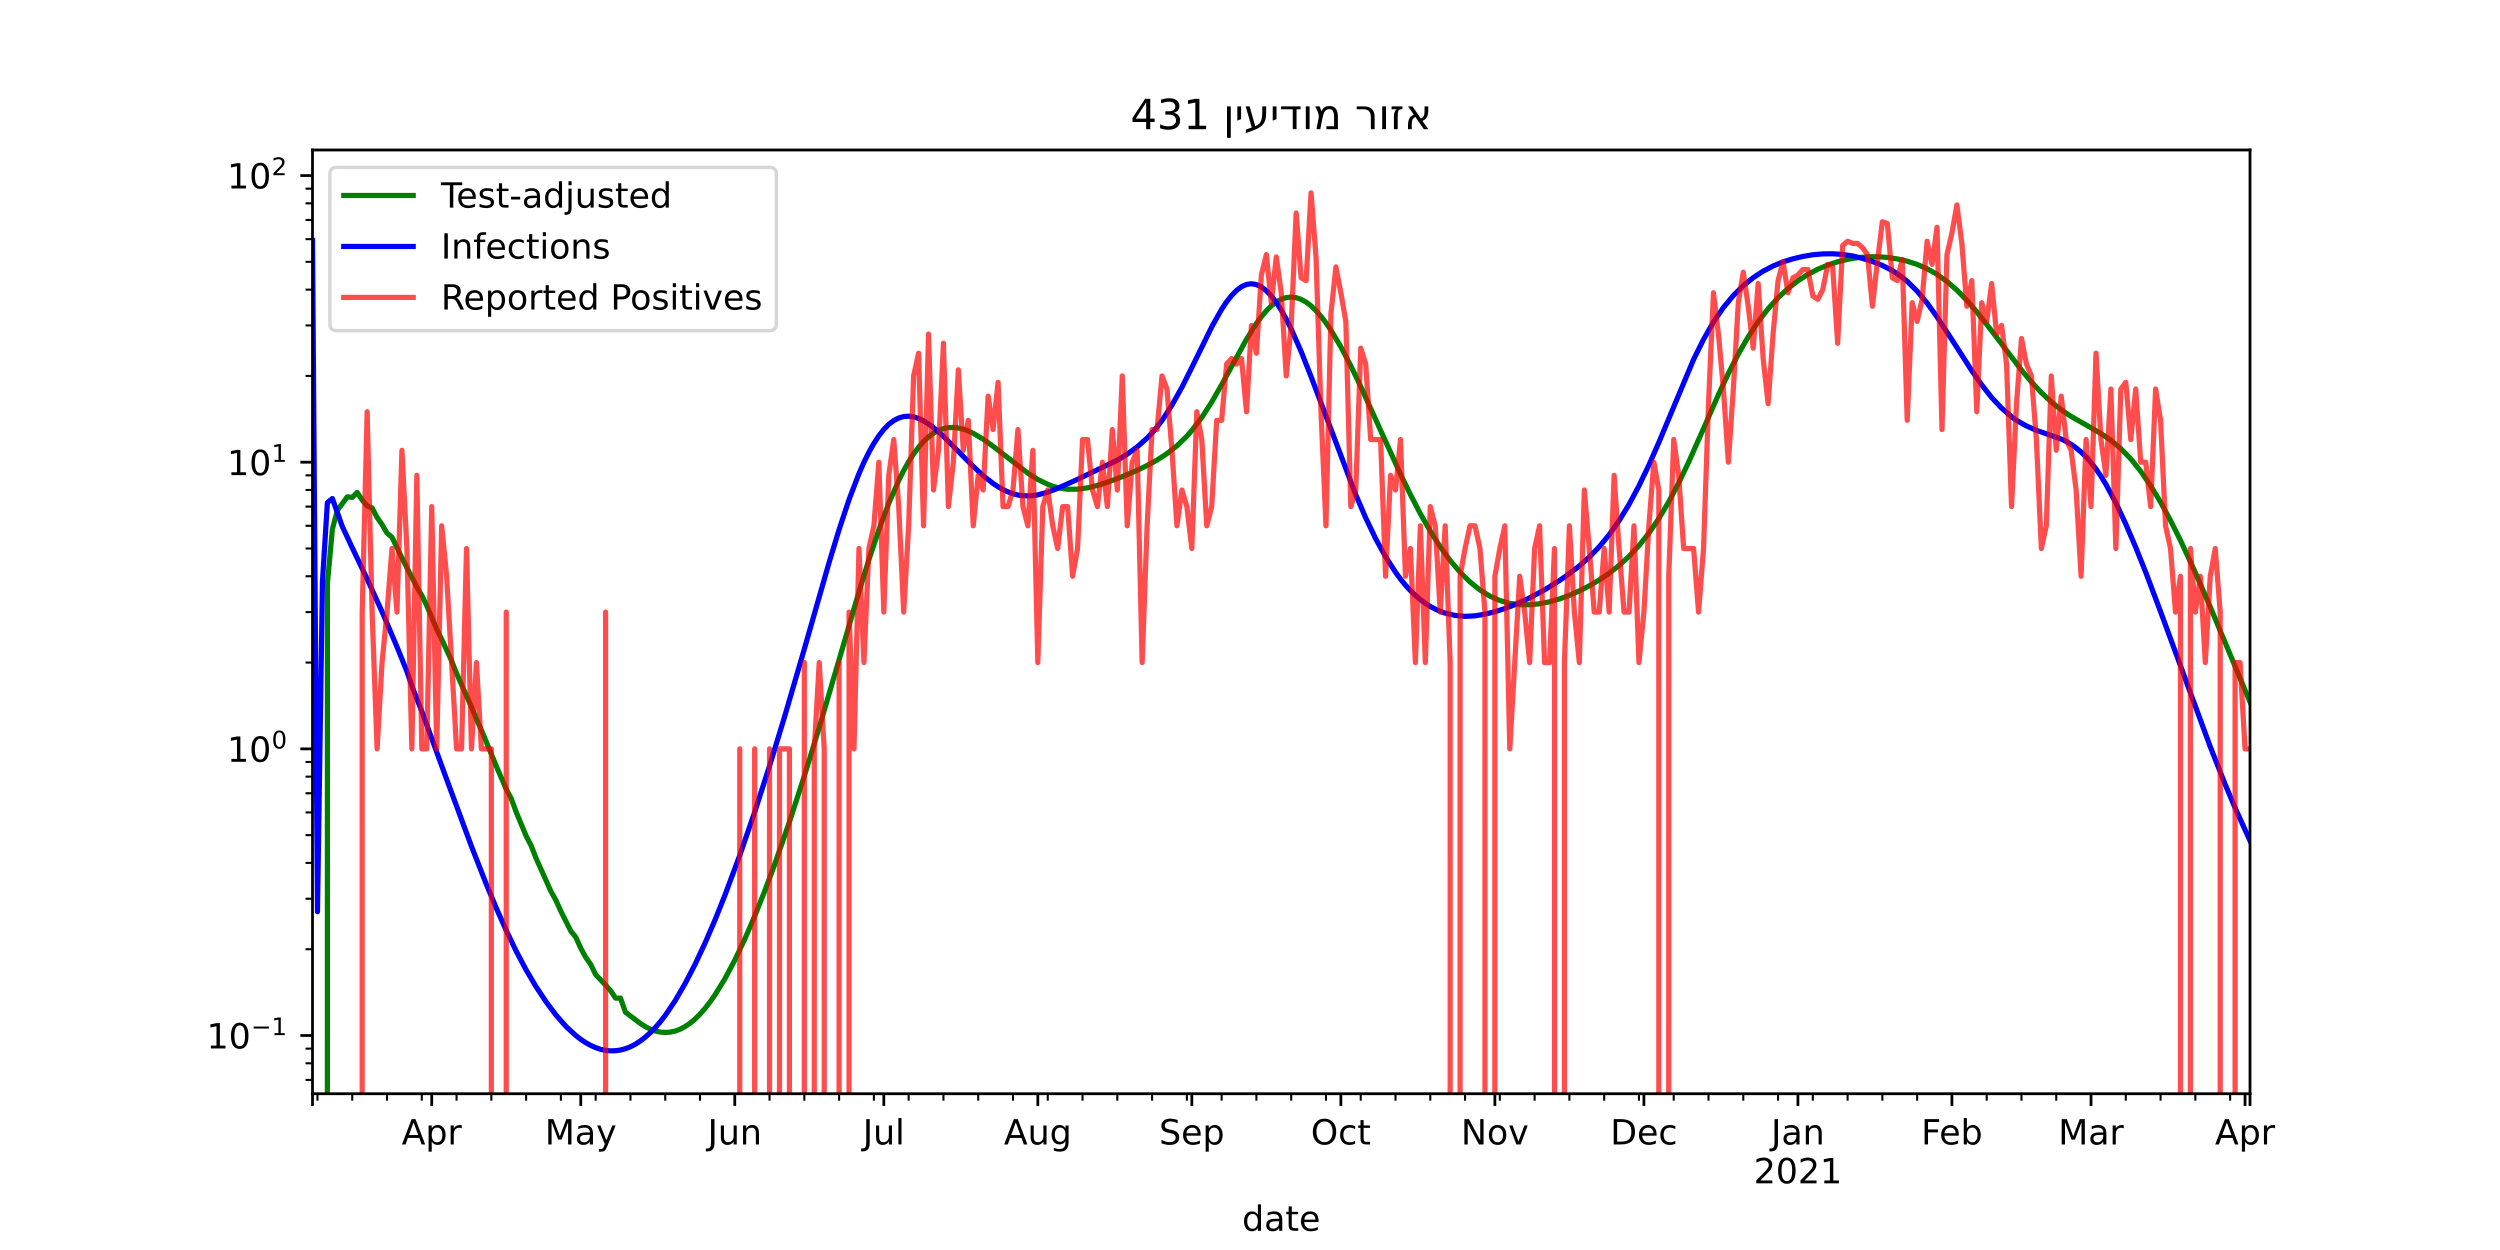 <?xml version="1.0" encoding="utf-8" standalone="no"?>
<!DOCTYPE svg PUBLIC "-//W3C//DTD SVG 1.1//EN"
  "http://www.w3.org/Graphics/SVG/1.1/DTD/svg11.dtd">
<!-- Created with matplotlib (https://matplotlib.org/) -->
<svg height="360pt" version="1.1" viewBox="0 0 720 360" width="720pt" xmlns="http://www.w3.org/2000/svg" xmlns:xlink="http://www.w3.org/1999/xlink">
 <defs>
  <style type="text/css">*{stroke-linecap:butt;stroke-linejoin:round;}</style>
 </defs>
 <g id="figure_1">
  <g id="patch_1">
   <path d="M 0 360 
L 720 360 
L 720 0 
L 0 0 
z
" style="fill:#ffffff;"/>
  </g>
  <g id="axes_1">
   <g id="patch_2">
    <path d="M 90 315 
L 648 315 
L 648 43.2 
L 90 43.2 
z
" style="fill:#ffffff;"/>
   </g>
   <g id="matplotlib.axis_1">
    <g id="xtick_1">
     <g id="line2d_1">
      <defs>
       <path d="M 0 0 
L 0 3.5 
" id="m2c9e9935c3" style="stroke:#000000;stroke-width:0.8;"/>
      </defs>
      <g>
       <use style="stroke:#000000;stroke-width:0.8;" x="90" xlink:href="#m2c9e9935c3" y="315"/>
      </g>
     </g>
    </g>
    <g id="xtick_2">
     <g id="line2d_2">
      <g>
       <use style="stroke:#000000;stroke-width:0.8;" x="124.338" xlink:href="#m2c9e9935c3" y="315"/>
      </g>
     </g>
     <g id="text_1">
      <!-- Apr -->
      <g transform="translate(115.688 329.598)scale(0.1 -0.1)">
       <defs>
        <path d="M 34.188 63.188 
L 20.797 26.906 
L 47.609 26.906 
z
M 28.609 72.906 
L 39.797 72.906 
L 67.578 0 
L 57.328 0 
L 50.688 18.703 
L 17.828 18.703 
L 11.188 0 
L 0.781 0 
z
" id="DejaVuSans-65"/>
        <path d="M 18.109 8.203 
L 18.109 -20.797 
L 9.078 -20.797 
L 9.078 54.688 
L 18.109 54.688 
L 18.109 46.391 
Q 20.953 51.266 25.266 53.625 
Q 29.594 56 35.594 56 
Q 45.562 56 51.781 48.094 
Q 58.016 40.188 58.016 27.297 
Q 58.016 14.406 51.781 6.484 
Q 45.562 -1.422 35.594 -1.422 
Q 29.594 -1.422 25.266 0.953 
Q 20.953 3.328 18.109 8.203 
z
M 48.688 27.297 
Q 48.688 37.203 44.609 42.844 
Q 40.531 48.484 33.406 48.484 
Q 26.266 48.484 22.188 42.844 
Q 18.109 37.203 18.109 27.297 
Q 18.109 17.391 22.188 11.75 
Q 26.266 6.109 33.406 6.109 
Q 40.531 6.109 44.609 11.75 
Q 48.688 17.391 48.688 27.297 
z
" id="DejaVuSans-112"/>
        <path d="M 41.109 46.297 
Q 39.594 47.172 37.812 47.578 
Q 36.031 48 33.891 48 
Q 26.266 48 22.188 43.047 
Q 18.109 38.094 18.109 28.812 
L 18.109 0 
L 9.078 0 
L 9.078 54.688 
L 18.109 54.688 
L 18.109 46.188 
Q 20.953 51.172 25.484 53.578 
Q 30.031 56 36.531 56 
Q 37.453 56 38.578 55.875 
Q 39.703 55.766 41.062 55.516 
z
" id="DejaVuSans-114"/>
       </defs>
       <use xlink:href="#DejaVuSans-65"/>
       <use x="68.408" xlink:href="#DejaVuSans-112"/>
       <use x="131.885" xlink:href="#DejaVuSans-114"/>
      </g>
     </g>
    </g>
    <g id="xtick_3">
     <g id="line2d_3">
      <g>
       <use style="stroke:#000000;stroke-width:0.8;" x="167.262" xlink:href="#m2c9e9935c3" y="315"/>
      </g>
     </g>
     <g id="text_2">
      <!-- May -->
      <g transform="translate(156.924 329.598)scale(0.1 -0.1)">
       <defs>
        <path d="M 9.812 72.906 
L 24.516 72.906 
L 43.109 23.297 
L 61.812 72.906 
L 76.516 72.906 
L 76.516 0 
L 66.891 0 
L 66.891 64.016 
L 48.094 14.016 
L 38.188 14.016 
L 19.391 64.016 
L 19.391 0 
L 9.812 0 
z
" id="DejaVuSans-77"/>
        <path d="M 34.281 27.484 
Q 23.391 27.484 19.188 25 
Q 14.984 22.516 14.984 16.5 
Q 14.984 11.719 18.141 8.906 
Q 21.297 6.109 26.703 6.109 
Q 34.188 6.109 38.703 11.406 
Q 43.219 16.703 43.219 25.484 
L 43.219 27.484 
z
M 52.203 31.203 
L 52.203 0 
L 43.219 0 
L 43.219 8.297 
Q 40.141 3.328 35.547 0.953 
Q 30.953 -1.422 24.312 -1.422 
Q 15.922 -1.422 10.953 3.297 
Q 6 8.016 6 15.922 
Q 6 25.141 12.172 29.828 
Q 18.359 34.516 30.609 34.516 
L 43.219 34.516 
L 43.219 35.406 
Q 43.219 41.609 39.141 45 
Q 35.062 48.391 27.688 48.391 
Q 23 48.391 18.547 47.266 
Q 14.109 46.141 10.016 43.891 
L 10.016 52.203 
Q 14.938 54.109 19.578 55.047 
Q 24.219 56 28.609 56 
Q 40.484 56 46.344 49.844 
Q 52.203 43.703 52.203 31.203 
z
" id="DejaVuSans-97"/>
        <path d="M 32.172 -5.078 
Q 28.375 -14.844 24.75 -17.812 
Q 21.141 -20.797 15.094 -20.797 
L 7.906 -20.797 
L 7.906 -13.281 
L 13.188 -13.281 
Q 16.891 -13.281 18.938 -11.516 
Q 21 -9.766 23.484 -3.219 
L 25.094 0.875 
L 2.984 54.688 
L 12.5 54.688 
L 29.594 11.922 
L 46.688 54.688 
L 56.203 54.688 
z
" id="DejaVuSans-121"/>
       </defs>
       <use xlink:href="#DejaVuSans-77"/>
       <use x="86.279" xlink:href="#DejaVuSans-97"/>
       <use x="147.559" xlink:href="#DejaVuSans-121"/>
      </g>
     </g>
    </g>
    <g id="xtick_4">
     <g id="line2d_4">
      <g>
       <use style="stroke:#000000;stroke-width:0.8;" x="211.615" xlink:href="#m2c9e9935c3" y="315"/>
      </g>
     </g>
     <g id="text_3">
      <!-- Jun -->
      <g transform="translate(203.803 329.598)scale(0.1 -0.1)">
       <defs>
        <path d="M 9.812 72.906 
L 19.672 72.906 
L 19.672 5.078 
Q 19.672 -8.109 14.672 -14.062 
Q 9.672 -20.016 -1.422 -20.016 
L -5.172 -20.016 
L -5.172 -11.719 
L -2.094 -11.719 
Q 4.438 -11.719 7.125 -8.047 
Q 9.812 -4.391 9.812 5.078 
z
" id="DejaVuSans-74"/>
        <path d="M 8.5 21.578 
L 8.5 54.688 
L 17.484 54.688 
L 17.484 21.922 
Q 17.484 14.156 20.5 10.266 
Q 23.531 6.391 29.594 6.391 
Q 36.859 6.391 41.078 11.031 
Q 45.312 15.672 45.312 23.688 
L 45.312 54.688 
L 54.297 54.688 
L 54.297 0 
L 45.312 0 
L 45.312 8.406 
Q 42.047 3.422 37.719 1 
Q 33.406 -1.422 27.688 -1.422 
Q 18.266 -1.422 13.375 4.438 
Q 8.5 10.297 8.5 21.578 
z
M 31.109 56 
z
" id="DejaVuSans-117"/>
        <path d="M 54.891 33.016 
L 54.891 0 
L 45.906 0 
L 45.906 32.719 
Q 45.906 40.484 42.875 44.328 
Q 39.844 48.188 33.797 48.188 
Q 26.516 48.188 22.312 43.547 
Q 18.109 38.922 18.109 30.906 
L 18.109 0 
L 9.078 0 
L 9.078 54.688 
L 18.109 54.688 
L 18.109 46.188 
Q 21.344 51.125 25.703 53.562 
Q 30.078 56 35.797 56 
Q 45.219 56 50.047 50.172 
Q 54.891 44.344 54.891 33.016 
z
" id="DejaVuSans-110"/>
       </defs>
       <use xlink:href="#DejaVuSans-74"/>
       <use x="29.492" xlink:href="#DejaVuSans-117"/>
       <use x="92.871" xlink:href="#DejaVuSans-110"/>
      </g>
     </g>
    </g>
    <g id="xtick_5">
     <g id="line2d_5">
      <g>
       <use style="stroke:#000000;stroke-width:0.8;" x="254.538" xlink:href="#m2c9e9935c3" y="315"/>
      </g>
     </g>
     <g id="text_4">
      <!-- Jul -->
      <g transform="translate(248.506 329.598)scale(0.1 -0.1)">
       <defs>
        <path d="M 9.422 75.984 
L 18.406 75.984 
L 18.406 0 
L 9.422 0 
z
" id="DejaVuSans-108"/>
       </defs>
       <use xlink:href="#DejaVuSans-74"/>
       <use x="29.492" xlink:href="#DejaVuSans-117"/>
       <use x="92.871" xlink:href="#DejaVuSans-108"/>
      </g>
     </g>
    </g>
    <g id="xtick_6">
     <g id="line2d_6">
      <g>
       <use style="stroke:#000000;stroke-width:0.8;" x="298.892" xlink:href="#m2c9e9935c3" y="315"/>
      </g>
     </g>
     <g id="text_5">
      <!-- Aug -->
      <g transform="translate(289.129 329.598)scale(0.1 -0.1)">
       <defs>
        <path d="M 45.406 27.984 
Q 45.406 37.75 41.375 43.109 
Q 37.359 48.484 30.078 48.484 
Q 22.859 48.484 18.828 43.109 
Q 14.797 37.75 14.797 27.984 
Q 14.797 18.266 18.828 12.891 
Q 22.859 7.516 30.078 7.516 
Q 37.359 7.516 41.375 12.891 
Q 45.406 18.266 45.406 27.984 
z
M 54.391 6.781 
Q 54.391 -7.172 48.188 -13.984 
Q 42 -20.797 29.203 -20.797 
Q 24.469 -20.797 20.266 -20.094 
Q 16.062 -19.391 12.109 -17.922 
L 12.109 -9.188 
Q 16.062 -11.328 19.922 -12.344 
Q 23.781 -13.375 27.781 -13.375 
Q 36.625 -13.375 41.016 -8.766 
Q 45.406 -4.156 45.406 5.172 
L 45.406 9.625 
Q 42.625 4.781 38.281 2.391 
Q 33.938 0 27.875 0 
Q 17.828 0 11.672 7.656 
Q 5.516 15.328 5.516 27.984 
Q 5.516 40.672 11.672 48.328 
Q 17.828 56 27.875 56 
Q 33.938 56 38.281 53.609 
Q 42.625 51.219 45.406 46.391 
L 45.406 54.688 
L 54.391 54.688 
z
" id="DejaVuSans-103"/>
       </defs>
       <use xlink:href="#DejaVuSans-65"/>
       <use x="68.408" xlink:href="#DejaVuSans-117"/>
       <use x="131.787" xlink:href="#DejaVuSans-103"/>
      </g>
     </g>
    </g>
    <g id="xtick_7">
     <g id="line2d_7">
      <g>
       <use style="stroke:#000000;stroke-width:0.8;" x="343.246" xlink:href="#m2c9e9935c3" y="315"/>
      </g>
     </g>
     <g id="text_6">
      <!-- Sep -->
      <g transform="translate(333.821 329.598)scale(0.1 -0.1)">
       <defs>
        <path d="M 53.516 70.516 
L 53.516 60.891 
Q 47.906 63.578 42.922 64.891 
Q 37.938 66.219 33.297 66.219 
Q 25.25 66.219 20.875 63.094 
Q 16.5 59.969 16.5 54.203 
Q 16.5 49.359 19.406 46.891 
Q 22.312 44.438 30.422 42.922 
L 36.375 41.703 
Q 47.406 39.594 52.656 34.297 
Q 57.906 29 57.906 20.125 
Q 57.906 9.516 50.797 4.047 
Q 43.703 -1.422 29.984 -1.422 
Q 24.812 -1.422 18.969 -0.25 
Q 13.141 0.922 6.891 3.219 
L 6.891 13.375 
Q 12.891 10.016 18.656 8.297 
Q 24.422 6.594 29.984 6.594 
Q 38.422 6.594 43.016 9.906 
Q 47.609 13.234 47.609 19.391 
Q 47.609 24.75 44.312 27.781 
Q 41.016 30.812 33.5 32.328 
L 27.484 33.5 
Q 16.453 35.688 11.516 40.375 
Q 6.594 45.062 6.594 53.422 
Q 6.594 63.094 13.406 68.656 
Q 20.219 74.219 32.172 74.219 
Q 37.312 74.219 42.625 73.281 
Q 47.953 72.359 53.516 70.516 
z
" id="DejaVuSans-83"/>
        <path d="M 56.203 29.594 
L 56.203 25.203 
L 14.891 25.203 
Q 15.484 15.922 20.484 11.062 
Q 25.484 6.203 34.422 6.203 
Q 39.594 6.203 44.453 7.469 
Q 49.312 8.734 54.109 11.281 
L 54.109 2.781 
Q 49.266 0.734 44.188 -0.344 
Q 39.109 -1.422 33.891 -1.422 
Q 20.797 -1.422 13.156 6.188 
Q 5.516 13.812 5.516 26.812 
Q 5.516 40.234 12.766 48.109 
Q 20.016 56 32.328 56 
Q 43.359 56 49.781 48.891 
Q 56.203 41.797 56.203 29.594 
z
M 47.219 32.234 
Q 47.125 39.594 43.094 43.984 
Q 39.062 48.391 32.422 48.391 
Q 24.906 48.391 20.391 44.141 
Q 15.875 39.891 15.188 32.172 
z
" id="DejaVuSans-101"/>
       </defs>
       <use xlink:href="#DejaVuSans-83"/>
       <use x="63.477" xlink:href="#DejaVuSans-101"/>
       <use x="125" xlink:href="#DejaVuSans-112"/>
      </g>
     </g>
    </g>
    <g id="xtick_8">
     <g id="line2d_8">
      <g>
       <use style="stroke:#000000;stroke-width:0.8;" x="386.169" xlink:href="#m2c9e9935c3" y="315"/>
      </g>
     </g>
     <g id="text_7">
      <!-- Oct -->
      <g transform="translate(377.524 329.598)scale(0.1 -0.1)">
       <defs>
        <path d="M 39.406 66.219 
Q 28.656 66.219 22.328 58.203 
Q 16.016 50.203 16.016 36.375 
Q 16.016 22.609 22.328 14.594 
Q 28.656 6.594 39.406 6.594 
Q 50.141 6.594 56.422 14.594 
Q 62.703 22.609 62.703 36.375 
Q 62.703 50.203 56.422 58.203 
Q 50.141 66.219 39.406 66.219 
z
M 39.406 74.219 
Q 54.734 74.219 63.906 63.938 
Q 73.094 53.656 73.094 36.375 
Q 73.094 19.141 63.906 8.859 
Q 54.734 -1.422 39.406 -1.422 
Q 24.031 -1.422 14.812 8.828 
Q 5.609 19.094 5.609 36.375 
Q 5.609 53.656 14.812 63.938 
Q 24.031 74.219 39.406 74.219 
z
" id="DejaVuSans-79"/>
        <path d="M 48.781 52.594 
L 48.781 44.188 
Q 44.969 46.297 41.141 47.344 
Q 37.312 48.391 33.406 48.391 
Q 24.656 48.391 19.812 42.844 
Q 14.984 37.312 14.984 27.297 
Q 14.984 17.281 19.812 11.734 
Q 24.656 6.203 33.406 6.203 
Q 37.312 6.203 41.141 7.25 
Q 44.969 8.297 48.781 10.406 
L 48.781 2.094 
Q 45.016 0.344 40.984 -0.531 
Q 36.969 -1.422 32.422 -1.422 
Q 20.062 -1.422 12.781 6.344 
Q 5.516 14.109 5.516 27.297 
Q 5.516 40.672 12.859 48.328 
Q 20.219 56 33.016 56 
Q 37.156 56 41.109 55.141 
Q 45.062 54.297 48.781 52.594 
z
" id="DejaVuSans-99"/>
        <path d="M 18.312 70.219 
L 18.312 54.688 
L 36.812 54.688 
L 36.812 47.703 
L 18.312 47.703 
L 18.312 18.016 
Q 18.312 11.328 20.141 9.422 
Q 21.969 7.516 27.594 7.516 
L 36.812 7.516 
L 36.812 0 
L 27.594 0 
Q 17.188 0 13.234 3.875 
Q 9.281 7.766 9.281 18.016 
L 9.281 47.703 
L 2.688 47.703 
L 2.688 54.688 
L 9.281 54.688 
L 9.281 70.219 
z
" id="DejaVuSans-116"/>
       </defs>
       <use xlink:href="#DejaVuSans-79"/>
       <use x="78.711" xlink:href="#DejaVuSans-99"/>
       <use x="133.691" xlink:href="#DejaVuSans-116"/>
      </g>
     </g>
    </g>
    <g id="xtick_9">
     <g id="line2d_9">
      <g>
       <use style="stroke:#000000;stroke-width:0.8;" x="430.523" xlink:href="#m2c9e9935c3" y="315"/>
      </g>
     </g>
     <g id="text_8">
      <!-- Nov -->
      <g transform="translate(420.764 329.598)scale(0.1 -0.1)">
       <defs>
        <path d="M 9.812 72.906 
L 23.094 72.906 
L 55.422 11.922 
L 55.422 72.906 
L 64.984 72.906 
L 64.984 0 
L 51.703 0 
L 19.391 60.984 
L 19.391 0 
L 9.812 0 
z
" id="DejaVuSans-78"/>
        <path d="M 30.609 48.391 
Q 23.391 48.391 19.188 42.75 
Q 14.984 37.109 14.984 27.297 
Q 14.984 17.484 19.156 11.844 
Q 23.344 6.203 30.609 6.203 
Q 37.797 6.203 41.984 11.859 
Q 46.188 17.531 46.188 27.297 
Q 46.188 37.016 41.984 42.703 
Q 37.797 48.391 30.609 48.391 
z
M 30.609 56 
Q 42.328 56 49.016 48.375 
Q 55.719 40.766 55.719 27.297 
Q 55.719 13.875 49.016 6.219 
Q 42.328 -1.422 30.609 -1.422 
Q 18.844 -1.422 12.172 6.219 
Q 5.516 13.875 5.516 27.297 
Q 5.516 40.766 12.172 48.375 
Q 18.844 56 30.609 56 
z
" id="DejaVuSans-111"/>
        <path d="M 2.984 54.688 
L 12.5 54.688 
L 29.594 8.797 
L 46.688 54.688 
L 56.203 54.688 
L 35.688 0 
L 23.484 0 
z
" id="DejaVuSans-118"/>
       </defs>
       <use xlink:href="#DejaVuSans-78"/>
       <use x="74.805" xlink:href="#DejaVuSans-111"/>
       <use x="135.986" xlink:href="#DejaVuSans-118"/>
      </g>
     </g>
    </g>
    <g id="xtick_10">
     <g id="line2d_10">
      <g>
       <use style="stroke:#000000;stroke-width:0.8;" x="473.446" xlink:href="#m2c9e9935c3" y="315"/>
      </g>
     </g>
     <g id="text_9">
      <!-- Dec -->
      <g transform="translate(463.77 329.598)scale(0.1 -0.1)">
       <defs>
        <path d="M 19.672 64.797 
L 19.672 8.109 
L 31.594 8.109 
Q 46.688 8.109 53.688 14.938 
Q 60.688 21.781 60.688 36.531 
Q 60.688 51.172 53.688 57.984 
Q 46.688 64.797 31.594 64.797 
z
M 9.812 72.906 
L 30.078 72.906 
Q 51.266 72.906 61.172 64.094 
Q 71.094 55.281 71.094 36.531 
Q 71.094 17.672 61.125 8.828 
Q 51.172 0 30.078 0 
L 9.812 0 
z
" id="DejaVuSans-68"/>
       </defs>
       <use xlink:href="#DejaVuSans-68"/>
       <use x="77.002" xlink:href="#DejaVuSans-101"/>
       <use x="138.525" xlink:href="#DejaVuSans-99"/>
      </g>
     </g>
    </g>
    <g id="xtick_11">
     <g id="line2d_11">
      <g>
       <use style="stroke:#000000;stroke-width:0.8;" x="517.8" xlink:href="#m2c9e9935c3" y="315"/>
      </g>
     </g>
     <g id="text_10">
      <!-- Jan -->
      <g transform="translate(510.092 329.598)scale(0.1 -0.1)">
       <use xlink:href="#DejaVuSans-74"/>
       <use x="29.492" xlink:href="#DejaVuSans-97"/>
       <use x="90.771" xlink:href="#DejaVuSans-110"/>
      </g>
      <!-- 2021 -->
      <g transform="translate(505.075 340.796)scale(0.1 -0.1)">
       <defs>
        <path d="M 19.188 8.297 
L 53.609 8.297 
L 53.609 0 
L 7.328 0 
L 7.328 8.297 
Q 12.938 14.109 22.625 23.891 
Q 32.328 33.688 34.812 36.531 
Q 39.547 41.844 41.422 45.531 
Q 43.312 49.219 43.312 52.781 
Q 43.312 58.594 39.234 62.25 
Q 35.156 65.922 28.609 65.922 
Q 23.969 65.922 18.812 64.312 
Q 13.672 62.703 7.812 59.422 
L 7.812 69.391 
Q 13.766 71.781 18.938 73 
Q 24.125 74.219 28.422 74.219 
Q 39.75 74.219 46.484 68.547 
Q 53.219 62.891 53.219 53.422 
Q 53.219 48.922 51.531 44.891 
Q 49.859 40.875 45.406 35.406 
Q 44.188 33.984 37.641 27.219 
Q 31.109 20.453 19.188 8.297 
z
" id="DejaVuSans-50"/>
        <path d="M 31.781 66.406 
Q 24.172 66.406 20.328 58.906 
Q 16.5 51.422 16.5 36.375 
Q 16.5 21.391 20.328 13.891 
Q 24.172 6.391 31.781 6.391 
Q 39.453 6.391 43.281 13.891 
Q 47.125 21.391 47.125 36.375 
Q 47.125 51.422 43.281 58.906 
Q 39.453 66.406 31.781 66.406 
z
M 31.781 74.219 
Q 44.047 74.219 50.516 64.516 
Q 56.984 54.828 56.984 36.375 
Q 56.984 17.969 50.516 8.266 
Q 44.047 -1.422 31.781 -1.422 
Q 19.531 -1.422 13.062 8.266 
Q 6.594 17.969 6.594 36.375 
Q 6.594 54.828 13.062 64.516 
Q 19.531 74.219 31.781 74.219 
z
" id="DejaVuSans-48"/>
        <path d="M 12.406 8.297 
L 28.516 8.297 
L 28.516 63.922 
L 10.984 60.406 
L 10.984 69.391 
L 28.422 72.906 
L 38.281 72.906 
L 38.281 8.297 
L 54.391 8.297 
L 54.391 0 
L 12.406 0 
z
" id="DejaVuSans-49"/>
       </defs>
       <use xlink:href="#DejaVuSans-50"/>
       <use x="63.623" xlink:href="#DejaVuSans-48"/>
       <use x="127.246" xlink:href="#DejaVuSans-50"/>
       <use x="190.869" xlink:href="#DejaVuSans-49"/>
      </g>
     </g>
    </g>
    <g id="xtick_12">
     <g id="line2d_12">
      <g>
       <use style="stroke:#000000;stroke-width:0.8;" x="562.154" xlink:href="#m2c9e9935c3" y="315"/>
      </g>
     </g>
     <g id="text_11">
      <!-- Feb -->
      <g transform="translate(553.302 329.598)scale(0.1 -0.1)">
       <defs>
        <path d="M 9.812 72.906 
L 51.703 72.906 
L 51.703 64.594 
L 19.672 64.594 
L 19.672 43.109 
L 48.578 43.109 
L 48.578 34.812 
L 19.672 34.812 
L 19.672 0 
L 9.812 0 
z
" id="DejaVuSans-70"/>
        <path d="M 48.688 27.297 
Q 48.688 37.203 44.609 42.844 
Q 40.531 48.484 33.406 48.484 
Q 26.266 48.484 22.188 42.844 
Q 18.109 37.203 18.109 27.297 
Q 18.109 17.391 22.188 11.75 
Q 26.266 6.109 33.406 6.109 
Q 40.531 6.109 44.609 11.75 
Q 48.688 17.391 48.688 27.297 
z
M 18.109 46.391 
Q 20.953 51.266 25.266 53.625 
Q 29.594 56 35.594 56 
Q 45.562 56 51.781 48.094 
Q 58.016 40.188 58.016 27.297 
Q 58.016 14.406 51.781 6.484 
Q 45.562 -1.422 35.594 -1.422 
Q 29.594 -1.422 25.266 0.953 
Q 20.953 3.328 18.109 8.203 
L 18.109 0 
L 9.078 0 
L 9.078 75.984 
L 18.109 75.984 
z
" id="DejaVuSans-98"/>
       </defs>
       <use xlink:href="#DejaVuSans-70"/>
       <use x="52.02" xlink:href="#DejaVuSans-101"/>
       <use x="113.543" xlink:href="#DejaVuSans-98"/>
      </g>
     </g>
    </g>
    <g id="xtick_13">
     <g id="line2d_13">
      <g>
       <use style="stroke:#000000;stroke-width:0.8;" x="602.215" xlink:href="#m2c9e9935c3" y="315"/>
      </g>
     </g>
     <g id="text_12">
      <!-- Mar -->
      <g transform="translate(592.782 329.598)scale(0.1 -0.1)">
       <use xlink:href="#DejaVuSans-77"/>
       <use x="86.279" xlink:href="#DejaVuSans-97"/>
       <use x="147.559" xlink:href="#DejaVuSans-114"/>
      </g>
     </g>
    </g>
    <g id="xtick_14">
     <g id="line2d_14">
      <g>
       <use style="stroke:#000000;stroke-width:0.8;" x="646.569" xlink:href="#m2c9e9935c3" y="315"/>
      </g>
     </g>
     <g id="text_13">
      <!-- Apr -->
      <g transform="translate(637.919 329.598)scale(0.1 -0.1)">
       <use xlink:href="#DejaVuSans-65"/>
       <use x="68.408" xlink:href="#DejaVuSans-112"/>
       <use x="131.885" xlink:href="#DejaVuSans-114"/>
      </g>
     </g>
    </g>
    <g id="xtick_15">
     <g id="line2d_15">
      <g>
       <use style="stroke:#000000;stroke-width:0.8;" x="648" xlink:href="#m2c9e9935c3" y="315"/>
      </g>
     </g>
    </g>
    <g id="xtick_16">
     <g id="line2d_16">
      <defs>
       <path d="M 0 0 
L 0 2 
" id="m39c5d46c7d" style="stroke:#000000;stroke-width:0.6;"/>
      </defs>
      <g>
       <use style="stroke:#000000;stroke-width:0.6;" x="91.431" xlink:href="#m39c5d46c7d" y="315"/>
      </g>
     </g>
    </g>
    <g id="xtick_17">
     <g id="line2d_17">
      <g>
       <use style="stroke:#000000;stroke-width:0.6;" x="101.446" xlink:href="#m39c5d46c7d" y="315"/>
      </g>
     </g>
    </g>
    <g id="xtick_18">
     <g id="line2d_18">
      <g>
       <use style="stroke:#000000;stroke-width:0.6;" x="111.462" xlink:href="#m39c5d46c7d" y="315"/>
      </g>
     </g>
    </g>
    <g id="xtick_19">
     <g id="line2d_19">
      <g>
       <use style="stroke:#000000;stroke-width:0.6;" x="121.477" xlink:href="#m39c5d46c7d" y="315"/>
      </g>
     </g>
    </g>
    <g id="xtick_20">
     <g id="line2d_20">
      <g>
       <use style="stroke:#000000;stroke-width:0.6;" x="131.492" xlink:href="#m39c5d46c7d" y="315"/>
      </g>
     </g>
    </g>
    <g id="xtick_21">
     <g id="line2d_21">
      <g>
       <use style="stroke:#000000;stroke-width:0.6;" x="141.508" xlink:href="#m39c5d46c7d" y="315"/>
      </g>
     </g>
    </g>
    <g id="xtick_22">
     <g id="line2d_22">
      <g>
       <use style="stroke:#000000;stroke-width:0.6;" x="151.523" xlink:href="#m39c5d46c7d" y="315"/>
      </g>
     </g>
    </g>
    <g id="xtick_23">
     <g id="line2d_23">
      <g>
       <use style="stroke:#000000;stroke-width:0.6;" x="161.538" xlink:href="#m39c5d46c7d" y="315"/>
      </g>
     </g>
    </g>
    <g id="xtick_24">
     <g id="line2d_24">
      <g>
       <use style="stroke:#000000;stroke-width:0.6;" x="171.554" xlink:href="#m39c5d46c7d" y="315"/>
      </g>
     </g>
    </g>
    <g id="xtick_25">
     <g id="line2d_25">
      <g>
       <use style="stroke:#000000;stroke-width:0.6;" x="181.569" xlink:href="#m39c5d46c7d" y="315"/>
      </g>
     </g>
    </g>
    <g id="xtick_26">
     <g id="line2d_26">
      <g>
       <use style="stroke:#000000;stroke-width:0.6;" x="191.585" xlink:href="#m39c5d46c7d" y="315"/>
      </g>
     </g>
    </g>
    <g id="xtick_27">
     <g id="line2d_27">
      <g>
       <use style="stroke:#000000;stroke-width:0.6;" x="201.6" xlink:href="#m39c5d46c7d" y="315"/>
      </g>
     </g>
    </g>
    <g id="xtick_28">
     <g id="line2d_28">
      <g>
       <use style="stroke:#000000;stroke-width:0.6;" x="221.631" xlink:href="#m39c5d46c7d" y="315"/>
      </g>
     </g>
    </g>
    <g id="xtick_29">
     <g id="line2d_29">
      <g>
       <use style="stroke:#000000;stroke-width:0.6;" x="231.646" xlink:href="#m39c5d46c7d" y="315"/>
      </g>
     </g>
    </g>
    <g id="xtick_30">
     <g id="line2d_30">
      <g>
       <use style="stroke:#000000;stroke-width:0.6;" x="241.662" xlink:href="#m39c5d46c7d" y="315"/>
      </g>
     </g>
    </g>
    <g id="xtick_31">
     <g id="line2d_31">
      <g>
       <use style="stroke:#000000;stroke-width:0.6;" x="251.677" xlink:href="#m39c5d46c7d" y="315"/>
      </g>
     </g>
    </g>
    <g id="xtick_32">
     <g id="line2d_32">
      <g>
       <use style="stroke:#000000;stroke-width:0.6;" x="261.692" xlink:href="#m39c5d46c7d" y="315"/>
      </g>
     </g>
    </g>
    <g id="xtick_33">
     <g id="line2d_33">
      <g>
       <use style="stroke:#000000;stroke-width:0.6;" x="271.708" xlink:href="#m39c5d46c7d" y="315"/>
      </g>
     </g>
    </g>
    <g id="xtick_34">
     <g id="line2d_34">
      <g>
       <use style="stroke:#000000;stroke-width:0.6;" x="281.723" xlink:href="#m39c5d46c7d" y="315"/>
      </g>
     </g>
    </g>
    <g id="xtick_35">
     <g id="line2d_35">
      <g>
       <use style="stroke:#000000;stroke-width:0.6;" x="291.738" xlink:href="#m39c5d46c7d" y="315"/>
      </g>
     </g>
    </g>
    <g id="xtick_36">
     <g id="line2d_36">
      <g>
       <use style="stroke:#000000;stroke-width:0.6;" x="301.754" xlink:href="#m39c5d46c7d" y="315"/>
      </g>
     </g>
    </g>
    <g id="xtick_37">
     <g id="line2d_37">
      <g>
       <use style="stroke:#000000;stroke-width:0.6;" x="311.769" xlink:href="#m39c5d46c7d" y="315"/>
      </g>
     </g>
    </g>
    <g id="xtick_38">
     <g id="line2d_38">
      <g>
       <use style="stroke:#000000;stroke-width:0.6;" x="321.785" xlink:href="#m39c5d46c7d" y="315"/>
      </g>
     </g>
    </g>
    <g id="xtick_39">
     <g id="line2d_39">
      <g>
       <use style="stroke:#000000;stroke-width:0.6;" x="331.8" xlink:href="#m39c5d46c7d" y="315"/>
      </g>
     </g>
    </g>
    <g id="xtick_40">
     <g id="line2d_40">
      <g>
       <use style="stroke:#000000;stroke-width:0.6;" x="341.815" xlink:href="#m39c5d46c7d" y="315"/>
      </g>
     </g>
    </g>
    <g id="xtick_41">
     <g id="line2d_41">
      <g>
       <use style="stroke:#000000;stroke-width:0.6;" x="351.831" xlink:href="#m39c5d46c7d" y="315"/>
      </g>
     </g>
    </g>
    <g id="xtick_42">
     <g id="line2d_42">
      <g>
       <use style="stroke:#000000;stroke-width:0.6;" x="361.846" xlink:href="#m39c5d46c7d" y="315"/>
      </g>
     </g>
    </g>
    <g id="xtick_43">
     <g id="line2d_43">
      <g>
       <use style="stroke:#000000;stroke-width:0.6;" x="371.862" xlink:href="#m39c5d46c7d" y="315"/>
      </g>
     </g>
    </g>
    <g id="xtick_44">
     <g id="line2d_44">
      <g>
       <use style="stroke:#000000;stroke-width:0.6;" x="381.877" xlink:href="#m39c5d46c7d" y="315"/>
      </g>
     </g>
    </g>
    <g id="xtick_45">
     <g id="line2d_45">
      <g>
       <use style="stroke:#000000;stroke-width:0.6;" x="391.892" xlink:href="#m39c5d46c7d" y="315"/>
      </g>
     </g>
    </g>
    <g id="xtick_46">
     <g id="line2d_46">
      <g>
       <use style="stroke:#000000;stroke-width:0.6;" x="401.908" xlink:href="#m39c5d46c7d" y="315"/>
      </g>
     </g>
    </g>
    <g id="xtick_47">
     <g id="line2d_47">
      <g>
       <use style="stroke:#000000;stroke-width:0.6;" x="411.923" xlink:href="#m39c5d46c7d" y="315"/>
      </g>
     </g>
    </g>
    <g id="xtick_48">
     <g id="line2d_48">
      <g>
       <use style="stroke:#000000;stroke-width:0.6;" x="421.938" xlink:href="#m39c5d46c7d" y="315"/>
      </g>
     </g>
    </g>
    <g id="xtick_49">
     <g id="line2d_49">
      <g>
       <use style="stroke:#000000;stroke-width:0.6;" x="431.954" xlink:href="#m39c5d46c7d" y="315"/>
      </g>
     </g>
    </g>
    <g id="xtick_50">
     <g id="line2d_50">
      <g>
       <use style="stroke:#000000;stroke-width:0.6;" x="441.969" xlink:href="#m39c5d46c7d" y="315"/>
      </g>
     </g>
    </g>
    <g id="xtick_51">
     <g id="line2d_51">
      <g>
       <use style="stroke:#000000;stroke-width:0.6;" x="451.985" xlink:href="#m39c5d46c7d" y="315"/>
      </g>
     </g>
    </g>
    <g id="xtick_52">
     <g id="line2d_52">
      <g>
       <use style="stroke:#000000;stroke-width:0.6;" x="462" xlink:href="#m39c5d46c7d" y="315"/>
      </g>
     </g>
    </g>
    <g id="xtick_53">
     <g id="line2d_53">
      <g>
       <use style="stroke:#000000;stroke-width:0.6;" x="472.015" xlink:href="#m39c5d46c7d" y="315"/>
      </g>
     </g>
    </g>
    <g id="xtick_54">
     <g id="line2d_54">
      <g>
       <use style="stroke:#000000;stroke-width:0.6;" x="482.031" xlink:href="#m39c5d46c7d" y="315"/>
      </g>
     </g>
    </g>
    <g id="xtick_55">
     <g id="line2d_55">
      <g>
       <use style="stroke:#000000;stroke-width:0.6;" x="492.046" xlink:href="#m39c5d46c7d" y="315"/>
      </g>
     </g>
    </g>
    <g id="xtick_56">
     <g id="line2d_56">
      <g>
       <use style="stroke:#000000;stroke-width:0.6;" x="502.062" xlink:href="#m39c5d46c7d" y="315"/>
      </g>
     </g>
    </g>
    <g id="xtick_57">
     <g id="line2d_57">
      <g>
       <use style="stroke:#000000;stroke-width:0.6;" x="512.077" xlink:href="#m39c5d46c7d" y="315"/>
      </g>
     </g>
    </g>
    <g id="xtick_58">
     <g id="line2d_58">
      <g>
       <use style="stroke:#000000;stroke-width:0.6;" x="522.092" xlink:href="#m39c5d46c7d" y="315"/>
      </g>
     </g>
    </g>
    <g id="xtick_59">
     <g id="line2d_59">
      <g>
       <use style="stroke:#000000;stroke-width:0.6;" x="532.108" xlink:href="#m39c5d46c7d" y="315"/>
      </g>
     </g>
    </g>
    <g id="xtick_60">
     <g id="line2d_60">
      <g>
       <use style="stroke:#000000;stroke-width:0.6;" x="542.123" xlink:href="#m39c5d46c7d" y="315"/>
      </g>
     </g>
    </g>
    <g id="xtick_61">
     <g id="line2d_61">
      <g>
       <use style="stroke:#000000;stroke-width:0.6;" x="552.138" xlink:href="#m39c5d46c7d" y="315"/>
      </g>
     </g>
    </g>
    <g id="xtick_62">
     <g id="line2d_62">
      <g>
       <use style="stroke:#000000;stroke-width:0.6;" x="572.169" xlink:href="#m39c5d46c7d" y="315"/>
      </g>
     </g>
    </g>
    <g id="xtick_63">
     <g id="line2d_63">
      <g>
       <use style="stroke:#000000;stroke-width:0.6;" x="582.185" xlink:href="#m39c5d46c7d" y="315"/>
      </g>
     </g>
    </g>
    <g id="xtick_64">
     <g id="line2d_64">
      <g>
       <use style="stroke:#000000;stroke-width:0.6;" x="592.2" xlink:href="#m39c5d46c7d" y="315"/>
      </g>
     </g>
    </g>
    <g id="xtick_65">
     <g id="line2d_65">
      <g>
       <use style="stroke:#000000;stroke-width:0.6;" x="612.231" xlink:href="#m39c5d46c7d" y="315"/>
      </g>
     </g>
    </g>
    <g id="xtick_66">
     <g id="line2d_66">
      <g>
       <use style="stroke:#000000;stroke-width:0.6;" x="622.246" xlink:href="#m39c5d46c7d" y="315"/>
      </g>
     </g>
    </g>
    <g id="xtick_67">
     <g id="line2d_67">
      <g>
       <use style="stroke:#000000;stroke-width:0.6;" x="632.262" xlink:href="#m39c5d46c7d" y="315"/>
      </g>
     </g>
    </g>
    <g id="xtick_68">
     <g id="line2d_68">
      <g>
       <use style="stroke:#000000;stroke-width:0.6;" x="642.277" xlink:href="#m39c5d46c7d" y="315"/>
      </g>
     </g>
    </g>
    <g id="text_14">
     <!-- date -->
     <g transform="translate(357.725 354.474)scale(0.1 -0.1)">
      <defs>
       <path d="M 45.406 46.391 
L 45.406 75.984 
L 54.391 75.984 
L 54.391 0 
L 45.406 0 
L 45.406 8.203 
Q 42.578 3.328 38.25 0.953 
Q 33.938 -1.422 27.875 -1.422 
Q 17.969 -1.422 11.734 6.484 
Q 5.516 14.406 5.516 27.297 
Q 5.516 40.188 11.734 48.094 
Q 17.969 56 27.875 56 
Q 33.938 56 38.25 53.625 
Q 42.578 51.266 45.406 46.391 
z
M 14.797 27.297 
Q 14.797 17.391 18.875 11.75 
Q 22.953 6.109 30.078 6.109 
Q 37.203 6.109 41.297 11.75 
Q 45.406 17.391 45.406 27.297 
Q 45.406 37.203 41.297 42.844 
Q 37.203 48.484 30.078 48.484 
Q 22.953 48.484 18.875 42.844 
Q 14.797 37.203 14.797 27.297 
z
" id="DejaVuSans-100"/>
      </defs>
      <use xlink:href="#DejaVuSans-100"/>
      <use x="63.477" xlink:href="#DejaVuSans-97"/>
      <use x="124.756" xlink:href="#DejaVuSans-116"/>
      <use x="163.965" xlink:href="#DejaVuSans-101"/>
     </g>
    </g>
   </g>
   <g id="matplotlib.axis_2">
    <g id="ytick_1">
     <g id="line2d_69">
      <defs>
       <path d="M 0 0 
L -3.5 0 
" id="m3398ca4d41" style="stroke:#000000;stroke-width:0.8;"/>
      </defs>
      <g>
       <use style="stroke:#000000;stroke-width:0.8;" x="90" xlink:href="#m3398ca4d41" y="298.224"/>
      </g>
     </g>
     <g id="text_15">
      <!-- $\mathdefault{10^{-1}}$ -->
      <g transform="translate(59.5 302.023)scale(0.1 -0.1)">
       <defs>
        <path d="M 10.594 35.5 
L 73.188 35.5 
L 73.188 27.203 
L 10.594 27.203 
z
" id="DejaVuSans-8722"/>
       </defs>
       <use transform="translate(0 0.684)" xlink:href="#DejaVuSans-49"/>
       <use transform="translate(63.623 0.684)" xlink:href="#DejaVuSans-48"/>
       <use transform="translate(128.203 38.966)scale(0.7)" xlink:href="#DejaVuSans-8722"/>
       <use transform="translate(186.855 38.966)scale(0.7)" xlink:href="#DejaVuSans-49"/>
      </g>
     </g>
    </g>
    <g id="ytick_2">
     <g id="line2d_70">
      <g>
       <use style="stroke:#000000;stroke-width:0.8;" x="90" xlink:href="#m3398ca4d41" y="215.67"/>
      </g>
     </g>
     <g id="text_16">
      <!-- $\mathdefault{10^{0}}$ -->
      <g transform="translate(65.4 219.469)scale(0.1 -0.1)">
       <use transform="translate(0 0.766)" xlink:href="#DejaVuSans-49"/>
       <use transform="translate(63.623 0.766)" xlink:href="#DejaVuSans-48"/>
       <use transform="translate(128.203 39.047)scale(0.7)" xlink:href="#DejaVuSans-48"/>
      </g>
     </g>
    </g>
    <g id="ytick_3">
     <g id="line2d_71">
      <g>
       <use style="stroke:#000000;stroke-width:0.8;" x="90" xlink:href="#m3398ca4d41" y="133.116"/>
      </g>
     </g>
     <g id="text_17">
      <!-- $\mathdefault{10^{1}}$ -->
      <g transform="translate(65.4 136.915)scale(0.1 -0.1)">
       <use transform="translate(0 0.684)" xlink:href="#DejaVuSans-49"/>
       <use transform="translate(63.623 0.684)" xlink:href="#DejaVuSans-48"/>
       <use transform="translate(128.203 38.966)scale(0.7)" xlink:href="#DejaVuSans-49"/>
      </g>
     </g>
    </g>
    <g id="ytick_4">
     <g id="line2d_72">
      <g>
       <use style="stroke:#000000;stroke-width:0.8;" x="90" xlink:href="#m3398ca4d41" y="50.562"/>
      </g>
     </g>
     <g id="text_18">
      <!-- $\mathdefault{10^{2}}$ -->
      <g transform="translate(65.4 54.361)scale(0.1 -0.1)">
       <use transform="translate(0 0.766)" xlink:href="#DejaVuSans-49"/>
       <use transform="translate(63.623 0.766)" xlink:href="#DejaVuSans-48"/>
       <use transform="translate(128.203 39.047)scale(0.7)" xlink:href="#DejaVuSans-50"/>
      </g>
     </g>
    </g>
    <g id="ytick_5">
     <g id="line2d_73">
      <defs>
       <path d="M 0 0 
L -2 0 
" id="m77f2632154" style="stroke:#000000;stroke-width:0.6;"/>
      </defs>
      <g>
       <use style="stroke:#000000;stroke-width:0.6;" x="90" xlink:href="#m77f2632154" y="311.012"/>
      </g>
     </g>
    </g>
    <g id="ytick_6">
     <g id="line2d_74">
      <g>
       <use style="stroke:#000000;stroke-width:0.6;" x="90" xlink:href="#m77f2632154" y="306.225"/>
      </g>
     </g>
    </g>
    <g id="ytick_7">
     <g id="line2d_75">
      <g>
       <use style="stroke:#000000;stroke-width:0.6;" x="90" xlink:href="#m77f2632154" y="302.002"/>
      </g>
     </g>
    </g>
    <g id="ytick_8">
     <g id="line2d_76">
      <g>
       <use style="stroke:#000000;stroke-width:0.6;" x="90" xlink:href="#m77f2632154" y="273.373"/>
      </g>
     </g>
    </g>
    <g id="ytick_9">
     <g id="line2d_77">
      <g>
       <use style="stroke:#000000;stroke-width:0.6;" x="90" xlink:href="#m77f2632154" y="258.836"/>
      </g>
     </g>
    </g>
    <g id="ytick_10">
     <g id="line2d_78">
      <g>
       <use style="stroke:#000000;stroke-width:0.6;" x="90" xlink:href="#m77f2632154" y="248.522"/>
      </g>
     </g>
    </g>
    <g id="ytick_11">
     <g id="line2d_79">
      <g>
       <use style="stroke:#000000;stroke-width:0.6;" x="90" xlink:href="#m77f2632154" y="240.521"/>
      </g>
     </g>
    </g>
    <g id="ytick_12">
     <g id="line2d_80">
      <g>
       <use style="stroke:#000000;stroke-width:0.6;" x="90" xlink:href="#m77f2632154" y="233.985"/>
      </g>
     </g>
    </g>
    <g id="ytick_13">
     <g id="line2d_81">
      <g>
       <use style="stroke:#000000;stroke-width:0.6;" x="90" xlink:href="#m77f2632154" y="228.458"/>
      </g>
     </g>
    </g>
    <g id="ytick_14">
     <g id="line2d_82">
      <g>
       <use style="stroke:#000000;stroke-width:0.6;" x="90" xlink:href="#m77f2632154" y="223.67"/>
      </g>
     </g>
    </g>
    <g id="ytick_15">
     <g id="line2d_83">
      <g>
       <use style="stroke:#000000;stroke-width:0.6;" x="90" xlink:href="#m77f2632154" y="219.448"/>
      </g>
     </g>
    </g>
    <g id="ytick_16">
     <g id="line2d_84">
      <g>
       <use style="stroke:#000000;stroke-width:0.6;" x="90" xlink:href="#m77f2632154" y="190.819"/>
      </g>
     </g>
    </g>
    <g id="ytick_17">
     <g id="line2d_85">
      <g>
       <use style="stroke:#000000;stroke-width:0.6;" x="90" xlink:href="#m77f2632154" y="176.282"/>
      </g>
     </g>
    </g>
    <g id="ytick_18">
     <g id="line2d_86">
      <g>
       <use style="stroke:#000000;stroke-width:0.6;" x="90" xlink:href="#m77f2632154" y="165.967"/>
      </g>
     </g>
    </g>
    <g id="ytick_19">
     <g id="line2d_87">
      <g>
       <use style="stroke:#000000;stroke-width:0.6;" x="90" xlink:href="#m77f2632154" y="157.967"/>
      </g>
     </g>
    </g>
    <g id="ytick_20">
     <g id="line2d_88">
      <g>
       <use style="stroke:#000000;stroke-width:0.6;" x="90" xlink:href="#m77f2632154" y="151.43"/>
      </g>
     </g>
    </g>
    <g id="ytick_21">
     <g id="line2d_89">
      <g>
       <use style="stroke:#000000;stroke-width:0.6;" x="90" xlink:href="#m77f2632154" y="145.904"/>
      </g>
     </g>
    </g>
    <g id="ytick_22">
     <g id="line2d_90">
      <g>
       <use style="stroke:#000000;stroke-width:0.6;" x="90" xlink:href="#m77f2632154" y="141.116"/>
      </g>
     </g>
    </g>
    <g id="ytick_23">
     <g id="line2d_91">
      <g>
       <use style="stroke:#000000;stroke-width:0.6;" x="90" xlink:href="#m77f2632154" y="136.893"/>
      </g>
     </g>
    </g>
    <g id="ytick_24">
     <g id="line2d_92">
      <g>
       <use style="stroke:#000000;stroke-width:0.6;" x="90" xlink:href="#m77f2632154" y="108.265"/>
      </g>
     </g>
    </g>
    <g id="ytick_25">
     <g id="line2d_93">
      <g>
       <use style="stroke:#000000;stroke-width:0.6;" x="90" xlink:href="#m77f2632154" y="93.727"/>
      </g>
     </g>
    </g>
    <g id="ytick_26">
     <g id="line2d_94">
      <g>
       <use style="stroke:#000000;stroke-width:0.6;" x="90" xlink:href="#m77f2632154" y="83.413"/>
      </g>
     </g>
    </g>
    <g id="ytick_27">
     <g id="line2d_95">
      <g>
       <use style="stroke:#000000;stroke-width:0.6;" x="90" xlink:href="#m77f2632154" y="75.413"/>
      </g>
     </g>
    </g>
    <g id="ytick_28">
     <g id="line2d_96">
      <g>
       <use style="stroke:#000000;stroke-width:0.6;" x="90" xlink:href="#m77f2632154" y="68.876"/>
      </g>
     </g>
    </g>
    <g id="ytick_29">
     <g id="line2d_97">
      <g>
       <use style="stroke:#000000;stroke-width:0.6;" x="90" xlink:href="#m77f2632154" y="63.349"/>
      </g>
     </g>
    </g>
    <g id="ytick_30">
     <g id="line2d_98">
      <g>
       <use style="stroke:#000000;stroke-width:0.6;" x="90" xlink:href="#m77f2632154" y="58.562"/>
      </g>
     </g>
    </g>
    <g id="ytick_31">
     <g id="line2d_99">
      <g>
       <use style="stroke:#000000;stroke-width:0.6;" x="90" xlink:href="#m77f2632154" y="54.339"/>
      </g>
     </g>
    </g>
   </g>
   <g id="line2d_100">
    <path clip-path="url(#p1378616abc)" d="M 94.289 361 
L 94.292 168.086 
L 95.723 152.403 
L 97.154 146.974 
L 100.015 143.095 
L 101.446 143.243 
L 102.877 141.83 
L 104.308 143.997 
L 105.738 145.721 
L 107.169 146.284 
L 108.6 149.034 
L 110.031 151.071 
L 111.462 153.531 
L 112.892 154.705 
L 115.754 160.689 
L 120.046 169.04 
L 121.477 171.487 
L 122.908 174.425 
L 125.769 181.215 
L 127.2 184.121 
L 130.062 190.32 
L 131.492 193.967 
L 135.785 203.61 
L 137.215 207.103 
L 138.646 210.259 
L 142.938 220.651 
L 145.8 227.299 
L 147.231 229.986 
L 148.662 233.878 
L 151.523 240.739 
L 152.954 243.513 
L 154.385 247.178 
L 158.677 256.735 
L 160.108 259.285 
L 161.538 262.46 
L 164.4 268.157 
L 165.831 269.92 
L 167.262 273.081 
L 168.692 275.714 
L 170.123 277.737 
L 171.554 280.701 
L 174.415 283.712 
L 175.846 285.3 
L 177.277 287.46 
L 178.708 287.474 
L 180.138 291.526 
L 184.431 294.751 
L 185.862 295.676 
L 187.292 296.402 
L 188.723 296.924 
L 190.154 297.241 
L 191.585 297.352 
L 193.015 297.253 
L 194.446 296.942 
L 195.877 296.411 
L 197.308 295.658 
L 198.738 294.683 
L 200.169 293.487 
L 201.6 292.072 
L 203.031 290.444 
L 204.462 288.607 
L 205.892 286.568 
L 208.754 281.913 
L 211.615 276.541 
L 214.477 270.509 
L 217.338 263.882 
L 220.2 256.717 
L 223.062 249.058 
L 227.354 236.718 
L 231.646 223.485 
L 235.938 209.501 
L 241.662 189.993 
L 247.385 170.436 
L 250.246 161.169 
L 253.108 152.595 
L 255.969 144.943 
L 258.831 138.37 
L 260.262 135.518 
L 261.692 132.969 
L 263.123 130.726 
L 264.554 128.788 
L 265.985 127.15 
L 267.415 125.806 
L 268.846 124.749 
L 270.277 123.967 
L 271.708 123.444 
L 273.138 123.164 
L 274.569 123.11 
L 276 123.264 
L 277.431 123.608 
L 278.862 124.123 
L 280.292 124.788 
L 283.154 126.486 
L 286.015 128.536 
L 296.031 136.281 
L 298.892 138.082 
L 301.754 139.486 
L 303.185 140.018 
L 304.615 140.431 
L 306.046 140.722 
L 307.477 140.893 
L 310.338 140.892 
L 313.2 140.498 
L 316.062 139.8 
L 318.923 138.889 
L 323.215 137.282 
L 327.508 135.451 
L 330.369 134.07 
L 333.231 132.496 
L 336.092 130.643 
L 338.954 128.397 
L 341.815 125.617 
L 343.246 123.989 
L 346.108 120.225 
L 348.969 115.791 
L 351.831 110.806 
L 358.985 97.717 
L 361.846 93.169 
L 363.277 91.211 
L 364.708 89.51 
L 366.138 88.092 
L 367.569 86.978 
L 369 86.18 
L 370.431 85.706 
L 371.862 85.556 
L 373.292 85.727 
L 374.723 86.214 
L 376.154 87.008 
L 377.585 88.097 
L 379.015 89.467 
L 380.446 91.101 
L 381.877 92.981 
L 383.308 95.09 
L 386.169 99.905 
L 389.031 105.371 
L 391.892 111.315 
L 397.615 123.957 
L 403.338 136.539 
L 406.2 142.449 
L 409.062 147.957 
L 411.923 152.986 
L 414.785 157.482 
L 417.646 161.421 
L 420.508 164.798 
L 423.369 167.622 
L 426.231 169.908 
L 429.092 171.676 
L 431.954 172.944 
L 434.815 173.753 
L 437.677 174.149 
L 440.538 174.18 
L 443.4 173.889 
L 446.262 173.317 
L 449.123 172.5 
L 451.985 171.455 
L 454.846 170.194 
L 457.708 168.723 
L 460.569 167.035 
L 463.431 165.097 
L 466.292 162.851 
L 469.154 160.227 
L 472.015 157.151 
L 474.877 153.549 
L 477.738 149.355 
L 480.6 144.536 
L 483.462 139.1 
L 486.323 133.109 
L 490.615 123.424 
L 494.908 113.66 
L 497.769 107.548 
L 500.631 101.961 
L 503.492 96.991 
L 506.354 92.654 
L 509.215 88.927 
L 512.077 85.761 
L 514.938 83.096 
L 517.8 80.871 
L 520.662 79.036 
L 523.523 77.541 
L 526.385 76.336 
L 529.246 75.39 
L 532.108 74.684 
L 534.969 74.207 
L 537.831 73.957 
L 540.692 73.935 
L 543.554 74.139 
L 546.415 74.567 
L 549.277 75.226 
L 552.138 76.15 
L 555 77.392 
L 557.862 79.012 
L 560.723 81.061 
L 563.585 83.562 
L 566.446 86.495 
L 569.308 89.805 
L 573.6 95.277 
L 582.185 106.581 
L 585.046 110 
L 587.908 113.075 
L 590.769 115.751 
L 593.631 118.024 
L 596.492 119.94 
L 600.785 122.389 
L 605.077 124.855 
L 607.938 126.814 
L 610.8 129.212 
L 613.662 132.159 
L 616.523 135.714 
L 619.385 139.884 
L 622.246 144.629 
L 625.108 149.896 
L 627.969 155.622 
L 632.262 164.91 
L 636.554 174.799 
L 645.138 195.337 
L 648 202.163 
L 648 202.163 
" style="fill:none;stroke:#008000;stroke-linecap:square;stroke-width:1.5;"/>
   </g>
   <g id="line2d_101">
    <path clip-path="url(#p1378616abc)" d="M 90 69.237 
L 91.431 262.571 
L 92.862 167.515 
L 94.292 144.738 
L 95.723 143.579 
L 98.585 151.642 
L 101.446 157.757 
L 105.738 166.747 
L 110.031 176.177 
L 114.323 186.269 
L 117.185 193.361 
L 118.615 197.566 
L 121.477 204.872 
L 128.631 224.429 
L 135.785 243.757 
L 140.077 254.709 
L 142.938 261.547 
L 145.8 267.975 
L 148.662 273.924 
L 151.523 279.338 
L 154.385 284.179 
L 157.246 288.492 
L 160.108 292.314 
L 162.969 295.573 
L 165.831 298.229 
L 167.262 299.337 
L 168.692 300.288 
L 170.123 301.081 
L 171.554 301.725 
L 172.985 302.208 
L 174.415 302.516 
L 175.846 302.645 
L 177.277 302.604 
L 178.708 302.402 
L 180.138 302.027 
L 181.569 301.467 
L 183 300.721 
L 184.431 299.793 
L 185.862 298.687 
L 187.292 297.409 
L 188.723 295.948 
L 190.154 294.297 
L 191.585 292.444 
L 194.446 288.192 
L 197.308 283.275 
L 200.169 277.751 
L 203.031 271.648 
L 205.892 265.026 
L 208.754 257.882 
L 213.046 246.359 
L 217.338 233.909 
L 221.631 220.575 
L 225.923 206.534 
L 231.646 186.917 
L 238.8 161.915 
L 241.662 152.508 
L 244.523 143.878 
L 247.385 136.39 
L 248.815 133.138 
L 250.246 130.238 
L 251.677 127.698 
L 253.108 125.505 
L 254.538 123.667 
L 255.969 122.206 
L 257.4 121.122 
L 258.831 120.386 
L 260.262 119.967 
L 261.692 119.859 
L 263.123 120.05 
L 264.554 120.515 
L 265.985 121.209 
L 267.415 122.091 
L 268.846 123.14 
L 271.708 125.647 
L 276 130.006 
L 280.292 134.34 
L 283.154 136.991 
L 286.015 139.241 
L 287.446 140.184 
L 288.877 140.992 
L 290.308 141.665 
L 291.738 142.2 
L 293.169 142.572 
L 294.6 142.767 
L 296.031 142.809 
L 297.462 142.722 
L 298.892 142.516 
L 301.754 141.754 
L 304.615 140.64 
L 310.338 138.043 
L 321.785 132.532 
L 324.646 130.795 
L 327.508 128.716 
L 330.369 126.171 
L 331.8 124.673 
L 333.231 122.989 
L 334.662 121.091 
L 337.523 116.67 
L 340.385 111.547 
L 343.246 105.846 
L 348.969 94.168 
L 351.831 89.061 
L 353.262 86.926 
L 354.692 85.113 
L 356.123 83.645 
L 357.554 82.568 
L 358.985 81.924 
L 360.415 81.72 
L 361.846 81.96 
L 363.277 82.639 
L 364.708 83.738 
L 366.138 85.23 
L 367.569 87.098 
L 369 89.326 
L 370.431 91.886 
L 371.862 94.746 
L 374.723 101.228 
L 377.585 108.463 
L 390.462 142.502 
L 393.323 149.144 
L 396.185 155.127 
L 399.046 160.352 
L 401.908 164.801 
L 403.338 166.759 
L 404.769 168.525 
L 406.2 170.094 
L 407.631 171.473 
L 409.062 172.687 
L 410.492 173.748 
L 411.923 174.659 
L 413.354 175.425 
L 414.785 176.065 
L 416.215 176.578 
L 419.077 177.254 
L 421.938 177.513 
L 424.8 177.362 
L 427.662 176.881 
L 430.523 176.183 
L 433.385 175.262 
L 436.246 174.16 
L 440.538 172.183 
L 444.831 169.887 
L 449.123 167.202 
L 451.985 165.204 
L 454.846 162.993 
L 457.708 160.452 
L 460.569 157.486 
L 463.431 154.007 
L 466.292 149.957 
L 469.154 145.278 
L 472.015 139.925 
L 474.877 133.944 
L 477.738 127.439 
L 487.754 103.521 
L 490.615 97.747 
L 493.477 92.752 
L 496.338 88.574 
L 499.2 85.108 
L 502.062 82.276 
L 504.923 79.97 
L 507.785 78.098 
L 510.646 76.603 
L 513.508 75.42 
L 516.369 74.539 
L 519.231 73.86 
L 522.092 73.368 
L 524.954 73.122 
L 527.815 73.082 
L 530.677 73.28 
L 533.538 73.715 
L 536.4 74.414 
L 539.262 75.312 
L 542.123 76.45 
L 544.985 77.924 
L 547.846 79.856 
L 549.277 81.03 
L 552.138 83.856 
L 555 87.273 
L 557.862 91.261 
L 562.154 97.837 
L 567.877 106.768 
L 570.738 110.848 
L 573.6 114.496 
L 576.462 117.543 
L 579.323 120.024 
L 580.754 121.045 
L 583.615 122.678 
L 586.477 123.926 
L 593.631 126.448 
L 595.062 127.139 
L 596.492 127.984 
L 597.923 128.993 
L 599.354 130.184 
L 600.785 131.577 
L 602.215 133.203 
L 603.646 135.069 
L 605.077 137.167 
L 606.508 139.497 
L 609.369 144.834 
L 612.231 150.966 
L 615.092 157.643 
L 617.954 164.77 
L 622.246 176.163 
L 636.554 215.062 
L 640.846 225.897 
L 643.708 232.667 
L 648 242.126 
L 648 242.126 
" style="fill:none;stroke:#0000ff;stroke-linecap:square;stroke-width:1.5;"/>
   </g>
   <g id="line2d_102">
    <path clip-path="url(#p1378616abc)" d="M 104.304 361 
L 104.308 176.282 
L 105.738 118.579 
L 107.169 176.282 
L 108.6 215.67 
L 110.031 190.819 
L 111.462 176.282 
L 112.892 157.967 
L 114.323 176.282 
L 115.754 129.699 
L 117.185 157.967 
L 118.615 215.67 
L 120.046 136.893 
L 121.477 215.67 
L 122.908 215.67 
L 124.338 145.904 
L 125.769 215.67 
L 127.2 151.43 
L 128.631 165.967 
L 131.492 215.67 
L 132.923 215.67 
L 134.354 157.967 
L 135.785 215.67 
L 137.215 190.819 
L 138.646 215.67 
L 141.508 215.67 
L 141.51 361 
M 145.797 361 
L 145.8 176.282 
L 145.803 361 
M 174.412 361 
L 174.415 176.282 
L 174.419 361 
M 213.044 361 
L 213.046 215.67 
L 213.049 361 
M 217.336 361 
L 217.338 215.67 
L 217.341 361 
M 221.628 361 
L 221.631 215.67 
L 221.633 361 
M 224.49 361 
L 224.492 215.67 
L 227.354 215.67 
L 227.356 361 
M 231.643 361 
L 231.646 190.819 
L 231.649 361 
M 234.505 361 
L 234.508 215.67 
L 235.938 190.819 
L 237.369 215.67 
L 237.372 361 
M 241.659 361 
L 241.662 190.819 
L 241.664 361 
M 244.52 361 
L 244.523 176.282 
L 245.954 215.67 
L 247.385 157.967 
L 248.815 190.819 
L 250.246 157.967 
L 251.677 151.43 
L 253.108 133.116 
L 254.538 176.282 
L 255.969 136.893 
L 257.4 126.579 
L 258.831 145.904 
L 260.262 176.282 
L 261.692 151.43 
L 263.123 108.265 
L 264.554 101.728 
L 265.985 151.43 
L 267.415 96.201 
L 268.846 141.116 
L 270.277 129.699 
L 271.708 98.858 
L 273.138 145.904 
L 274.569 133.116 
L 276 106.515 
L 277.431 129.699 
L 278.862 121.052 
L 280.292 151.43 
L 281.723 136.893 
L 283.154 141.116 
L 284.585 114.091 
L 286.015 123.709 
L 287.446 110.104 
L 288.877 145.904 
L 290.308 145.904 
L 291.738 141.116 
L 293.169 123.709 
L 294.6 145.904 
L 296.031 151.43 
L 297.462 129.699 
L 298.892 190.819 
L 300.323 145.904 
L 301.754 141.116 
L 303.185 151.43 
L 304.615 157.967 
L 306.046 145.904 
L 307.477 145.904 
L 308.908 165.967 
L 310.338 157.967 
L 311.769 126.579 
L 313.2 126.579 
L 314.631 141.116 
L 316.062 145.904 
L 317.492 133.116 
L 318.923 145.904 
L 320.354 123.709 
L 321.785 141.116 
L 323.215 108.265 
L 324.646 151.43 
L 326.077 133.116 
L 327.508 129.699 
L 328.938 190.819 
L 330.369 151.43 
L 331.8 123.709 
L 333.231 123.709 
L 334.662 108.265 
L 336.092 112.042 
L 337.523 129.699 
L 338.954 151.43 
L 340.385 141.116 
L 341.815 145.904 
L 343.246 157.967 
L 344.677 118.579 
L 346.108 126.579 
L 347.538 151.43 
L 348.969 145.904 
L 350.4 121.052 
L 351.831 121.052 
L 353.262 104.847 
L 354.692 103.254 
L 356.123 104.847 
L 357.554 103.254 
L 358.985 118.579 
L 360.415 93.727 
L 361.846 101.728 
L 363.277 79.19 
L 364.708 73.324 
L 366.138 87.191 
L 367.569 74.007 
L 369 84.321 
L 370.431 108.265 
L 371.862 93.727 
L 373.292 61.357 
L 374.723 79.996 
L 376.154 80.82 
L 377.585 55.555 
L 379.015 74.007 
L 380.446 118.579 
L 381.877 151.43 
L 383.308 90.31 
L 384.738 76.876 
L 386.169 84.321 
L 387.6 92.552 
L 389.031 145.904 
L 390.462 141.116 
L 391.892 100.264 
L 393.323 104.847 
L 394.754 126.579 
L 397.615 126.579 
L 399.046 165.967 
L 400.477 136.893 
L 401.908 141.116 
L 403.338 126.579 
L 404.769 165.967 
L 406.2 157.967 
L 407.631 190.819 
L 409.062 151.43 
L 410.492 190.819 
L 411.923 145.904 
L 413.354 151.43 
L 414.785 176.282 
L 416.215 151.43 
L 417.646 190.819 
L 417.649 361 
M 420.504 361 
L 420.508 165.967 
L 421.938 157.967 
L 423.369 151.43 
L 424.8 151.43 
L 426.231 157.967 
L 427.662 176.282 
L 427.665 361 
M 430.52 361 
L 430.523 165.967 
L 431.954 157.967 
L 433.385 151.43 
L 434.815 215.67 
L 437.677 165.967 
L 439.108 176.282 
L 440.538 190.819 
L 441.969 157.967 
L 443.4 151.43 
L 444.831 190.819 
L 446.262 190.819 
L 447.692 157.967 
L 447.696 361 
M 450.551 361 
L 450.554 190.819 
L 451.985 151.43 
L 453.415 176.282 
L 454.846 190.819 
L 456.277 141.116 
L 457.708 157.967 
L 459.138 176.282 
L 460.569 176.282 
L 462 157.967 
L 463.431 176.282 
L 464.862 136.893 
L 466.292 157.967 
L 467.723 176.282 
L 469.154 176.282 
L 470.585 151.43 
L 472.015 190.819 
L 473.446 176.282 
L 474.877 151.43 
L 476.308 133.116 
L 477.738 141.116 
L 477.742 361 
M 480.597 361 
L 480.6 165.967 
L 482.031 126.579 
L 483.462 136.893 
L 484.892 157.967 
L 487.754 157.967 
L 489.185 176.282 
L 490.615 157.967 
L 492.046 116.265 
L 493.477 84.321 
L 494.908 96.201 
L 496.338 112.042 
L 497.769 133.116 
L 499.2 112.042 
L 500.631 87.191 
L 502.062 78.402 
L 503.492 88.201 
L 504.923 100.264 
L 506.354 81.664 
L 507.785 103.254 
L 509.215 116.265 
L 510.646 96.201 
L 512.077 80.82 
L 513.508 75.413 
L 514.938 84.321 
L 516.369 79.996 
L 517.8 79.19 
L 519.231 77.631 
L 520.662 77.631 
L 522.092 85.252 
L 523.523 86.208 
L 524.954 83.413 
L 526.385 76.137 
L 527.815 76.876 
L 529.246 98.858 
L 530.677 70.715 
L 532.108 69.479 
L 533.538 70.092 
L 534.969 70.092 
L 536.4 71.35 
L 537.831 73.324 
L 539.262 88.201 
L 540.692 75.413 
L 542.123 63.865 
L 543.554 64.389 
L 544.985 79.996 
L 546.415 80.82 
L 547.846 74.703 
L 549.277 121.052 
L 550.708 87.191 
L 552.138 92.552 
L 553.569 86.208 
L 555 69.479 
L 556.431 76.137 
L 557.862 65.459 
L 559.292 123.709 
L 560.723 73.324 
L 562.154 67.127 
L 563.585 59.013 
L 565.015 70.092 
L 566.446 88.201 
L 567.877 80.82 
L 569.308 118.579 
L 570.738 87.191 
L 572.169 92.552 
L 573.6 81.664 
L 575.031 96.201 
L 576.462 93.727 
L 577.892 104.847 
L 579.323 145.904 
L 580.754 116.265 
L 582.185 97.505 
L 583.615 104.847 
L 585.046 108.265 
L 586.477 126.579 
L 587.908 157.967 
L 589.338 151.43 
L 590.769 108.265 
L 592.2 129.699 
L 593.631 114.091 
L 595.062 126.579 
L 596.492 129.699 
L 597.923 141.116 
L 599.354 165.967 
L 600.785 126.579 
L 602.215 145.904 
L 603.646 101.728 
L 605.077 126.579 
L 606.508 136.893 
L 607.938 112.042 
L 609.369 157.967 
L 610.8 112.042 
L 612.231 110.104 
L 613.662 126.579 
L 615.092 112.042 
L 616.523 133.116 
L 617.954 133.116 
L 619.385 145.904 
L 620.815 112.042 
L 622.246 121.052 
L 623.677 151.43 
L 625.108 157.967 
L 626.538 176.282 
L 627.969 165.967 
L 627.973 361 
M 630.827 361 
L 630.831 157.967 
L 632.262 176.282 
L 633.692 165.967 
L 635.123 190.819 
L 636.554 165.967 
L 637.985 157.967 
L 639.415 176.282 
L 639.419 361 
M 643.705 361 
L 643.708 190.819 
L 645.138 190.819 
L 646.569 215.67 
L 648 215.67 
L 648 215.67 
" style="fill:none;stroke:#ff0000;stroke-linecap:square;stroke-opacity:0.7;stroke-width:1.5;"/>
   </g>
   <g id="patch_3">
    <path d="M 90 315 
L 90 43.2 
" style="fill:none;stroke:#000000;stroke-linecap:square;stroke-linejoin:miter;stroke-width:0.8;"/>
   </g>
   <g id="patch_4">
    <path d="M 648 315 
L 648 43.2 
" style="fill:none;stroke:#000000;stroke-linecap:square;stroke-linejoin:miter;stroke-width:0.8;"/>
   </g>
   <g id="patch_5">
    <path d="M 90 315 
L 648 315 
" style="fill:none;stroke:#000000;stroke-linecap:square;stroke-linejoin:miter;stroke-width:0.8;"/>
   </g>
   <g id="patch_6">
    <path d="M 90 43.2 
L 648 43.2 
" style="fill:none;stroke:#000000;stroke-linecap:square;stroke-linejoin:miter;stroke-width:0.8;"/>
   </g>
   <g id="text_19">
    <!-- 431 ןיעידומ רוזא -->
    <g transform="translate(325.564 37.2)scale(0.12 -0.12)">
     <defs>
      <path d="M 37.797 64.312 
L 12.891 25.391 
L 37.797 25.391 
z
M 35.203 72.906 
L 47.609 72.906 
L 47.609 25.391 
L 58.016 25.391 
L 58.016 17.188 
L 47.609 17.188 
L 47.609 0 
L 37.797 0 
L 37.797 17.188 
L 4.891 17.188 
L 4.891 26.703 
z
" id="DejaVuSans-52"/>
      <path d="M 40.578 39.312 
Q 47.656 37.797 51.625 33 
Q 55.609 28.219 55.609 21.188 
Q 55.609 10.406 48.188 4.484 
Q 40.766 -1.422 27.094 -1.422 
Q 22.516 -1.422 17.656 -0.516 
Q 12.797 0.391 7.625 2.203 
L 7.625 11.719 
Q 11.719 9.328 16.594 8.109 
Q 21.484 6.891 26.812 6.891 
Q 36.078 6.891 40.938 10.547 
Q 45.797 14.203 45.797 21.188 
Q 45.797 27.641 41.281 31.266 
Q 36.766 34.906 28.719 34.906 
L 20.219 34.906 
L 20.219 43.016 
L 29.109 43.016 
Q 36.375 43.016 40.234 45.922 
Q 44.094 48.828 44.094 54.297 
Q 44.094 59.906 40.109 62.906 
Q 36.141 65.922 28.719 65.922 
Q 24.656 65.922 20.016 65.031 
Q 15.375 64.156 9.812 62.312 
L 9.812 71.094 
Q 15.438 72.656 20.344 73.438 
Q 25.25 74.219 29.594 74.219 
Q 40.828 74.219 47.359 69.109 
Q 53.906 64.016 53.906 55.328 
Q 53.906 49.266 50.438 45.094 
Q 46.969 40.922 40.578 39.312 
z
" id="DejaVuSans-51"/>
      <path id="DejaVuSans-32"/>
      <path d="M 18.172 54.688 
L 18.172 -20.797 
L 9.078 -20.797 
L 9.078 54.688 
z
" id="DejaVuSans-1503"/>
      <path d="M 15.719 54.688 
L 15.719 24.125 
L 6.641 20.406 
L 6.641 54.688 
z
" id="DejaVuSans-1497"/>
      <path d="M 44.141 40.828 
L 44.141 54.688 
L 53.516 54.688 
L 53.516 40.828 
Q 53.516 35.062 53.047 30.719 
Q 52.594 26.375 51.391 22.094 
Q 50.203 17.828 48.047 14.5 
Q 45.906 11.188 42.578 8.078 
Q 39.266 4.984 34.516 2.391 
Q 29.781 -0.203 23.438 -2.484 
L 4.688 -9.281 
L 4.688 -1.031 
L 18.953 4.047 
L 4.297 54.688 
L 13.766 54.688 
L 27.25 7.125 
Q 33.688 9.906 37.203 13.562 
Q 40.719 17.234 42.422 23.672 
Q 44.141 30.125 44.141 40.828 
z
" id="DejaVuSans-1506"/>
      <path d="M 51.125 47.703 
L 41.453 47.703 
L 41.453 0 
L 32.375 0 
L 32.375 47.703 
L 4.297 47.703 
L 4.297 54.688 
L 51.125 54.688 
z
" id="DejaVuSans-1491"/>
      <path d="M 18.172 54.688 
L 18.172 0 
L 9.078 0 
L 9.078 54.688 
z
" id="DejaVuSans-1493"/>
      <path d="M 4.297 54.688 
L 14.891 54.688 
Q 15.094 54.156 16.703 50.312 
Q 18.312 46.484 19.391 42.672 
Q 20.75 46.094 22.625 48.531 
Q 24.516 50.984 26.359 52.297 
Q 28.219 53.609 30.609 54.344 
Q 33.016 55.078 34.859 55.266 
Q 36.719 55.469 39.203 55.469 
Q 58.844 55.469 58.844 29.594 
L 58.844 0 
L 31.391 0 
L 31.391 6.938 
L 49.75 6.938 
L 49.75 29.594 
Q 49.75 39.109 46.766 43.672 
Q 43.797 48.25 39.062 48.25 
Q 30.281 48.25 26.078 40.438 
Q 23.734 35.984 21.688 25.922 
Q 21.578 25.25 21.344 24.125 
L 16.547 0 
L 7.469 0 
L 11.375 20.406 
Q 11.531 21.188 11.891 22.969 
Q 12.25 24.75 12.375 25.406 
Q 12.5 26.078 12.672 27.312 
Q 12.844 28.562 12.906 29.516 
Q 12.984 30.469 12.984 31.547 
Q 12.984 34.672 10.719 41.094 
Q 8.453 47.516 4.297 54.688 
z
" id="DejaVuSans-1502"/>
      <path d="M 47.359 27.828 
L 47.359 0 
L 38.281 0 
L 38.281 27.828 
Q 38.281 31.391 37.766 34.266 
Q 37.25 37.156 36 39.719 
Q 34.766 42.281 32.812 43.984 
Q 30.859 45.703 27.781 46.703 
Q 24.703 47.703 20.703 47.703 
L 4.297 47.703 
L 4.297 54.688 
L 20.656 54.688 
Q 26.812 54.688 31.469 53.391 
Q 36.141 52.094 39.109 49.828 
Q 42.094 47.562 43.969 44.109 
Q 45.844 40.672 46.594 36.734 
Q 47.359 32.812 47.359 27.828 
z
" id="DejaVuSans-1512"/>
      <path d="M 30.328 54.688 
L 30.328 47.703 
L 26.422 47.703 
Q 22.172 47.703 20.578 43.922 
Q 19 40.141 19 30.906 
L 19 0 
L 9.906 0 
L 9.906 30.906 
Q 9.906 37.109 11.781 41.453 
Q 13.672 45.797 16.406 47.703 
L 4.297 47.703 
L 4.297 54.688 
z
" id="DejaVuSans-1494"/>
      <path d="M 43.75 20.062 
L 57.672 0 
L 47.078 0 
L 26.766 29.297 
Q 25.391 28.609 24.531 28.094 
Q 23.688 27.594 22.312 26.297 
Q 20.953 25 20.141 23.406 
Q 19.344 21.828 18.703 19.141 
Q 18.062 16.453 18.062 13.094 
L 18.062 0 
L 9.078 0 
L 9.078 9.031 
Q 9.078 12.984 9.562 16.359 
Q 10.062 19.734 10.812 22.078 
Q 11.578 24.422 12.797 26.391 
Q 14.016 28.375 15.109 29.594 
Q 16.219 30.812 17.797 31.875 
Q 19.391 32.953 20.453 33.469 
Q 21.531 33.984 23.047 34.625 
L 9.188 54.688 
L 19.781 54.688 
L 40.094 25.391 
Q 41.406 26.031 42.25 26.531 
Q 43.109 27.047 44.469 28.359 
Q 45.844 29.688 46.672 31.266 
Q 47.516 32.859 48.141 35.547 
Q 48.781 38.234 48.781 41.609 
L 48.781 54.688 
L 57.766 54.688 
L 57.766 45.656 
Q 57.766 41.656 57.266 38.312 
Q 56.781 34.969 56.031 32.594 
Q 55.281 30.219 54.047 28.234 
Q 52.828 26.266 51.703 25.062 
Q 50.594 23.875 49.031 22.797 
Q 47.469 21.734 46.391 21.219 
Q 45.312 20.703 43.75 20.062 
z
" id="DejaVuSans-1488"/>
     </defs>
     <use xlink:href="#DejaVuSans-52"/>
     <use x="63.623" xlink:href="#DejaVuSans-51"/>
     <use x="127.246" xlink:href="#DejaVuSans-49"/>
     <use x="190.869" xlink:href="#DejaVuSans-32"/>
     <use x="222.656" xlink:href="#DejaVuSans-1503"/>
     <use x="249.902" xlink:href="#DejaVuSans-1497"/>
     <use x="272.266" xlink:href="#DejaVuSans-1506"/>
     <use x="334.863" xlink:href="#DejaVuSans-1497"/>
     <use x="357.227" xlink:href="#DejaVuSans-1491"/>
     <use x="411.816" xlink:href="#DejaVuSans-1493"/>
     <use x="439.062" xlink:href="#DejaVuSans-1502"/>
     <use x="506.982" xlink:href="#DejaVuSans-32"/>
     <use x="538.77" xlink:href="#DejaVuSans-1512"/>
     <use x="595.215" xlink:href="#DejaVuSans-1493"/>
     <use x="622.461" xlink:href="#DejaVuSans-1494"/>
     <use x="657.08" xlink:href="#DejaVuSans-1488"/>
    </g>
   </g>
   <g id="legend_1">
    <g id="patch_7">
     <path d="M 97 95.234 
L 221.583 95.234 
Q 223.583 95.234 223.583 93.234 
L 223.583 50.2 
Q 223.583 48.2 221.583 48.2 
L 97 48.2 
Q 95 48.2 95 50.2 
L 95 93.234 
Q 95 95.234 97 95.234 
z
" style="fill:#ffffff;opacity:0.8;stroke:#cccccc;stroke-linejoin:miter;"/>
    </g>
    <g id="line2d_103">
     <path d="M 99 56.298 
L 119 56.298 
" style="fill:none;stroke:#008000;stroke-linecap:square;stroke-width:1.5;"/>
    </g>
    <g id="line2d_104"/>
    <g id="text_20">
     <!-- Test-adjusted -->
     <g transform="translate(127 59.798)scale(0.1 -0.1)">
      <defs>
       <path d="M -0.297 72.906 
L 61.375 72.906 
L 61.375 64.594 
L 35.5 64.594 
L 35.5 0 
L 25.594 0 
L 25.594 64.594 
L -0.297 64.594 
z
" id="DejaVuSans-84"/>
       <path d="M 44.281 53.078 
L 44.281 44.578 
Q 40.484 46.531 36.375 47.5 
Q 32.281 48.484 27.875 48.484 
Q 21.188 48.484 17.844 46.438 
Q 14.5 44.391 14.5 40.281 
Q 14.5 37.156 16.891 35.375 
Q 19.281 33.594 26.516 31.984 
L 29.594 31.297 
Q 39.156 29.25 43.188 25.516 
Q 47.219 21.781 47.219 15.094 
Q 47.219 7.469 41.188 3.016 
Q 35.156 -1.422 24.609 -1.422 
Q 20.219 -1.422 15.453 -0.562 
Q 10.688 0.297 5.422 2 
L 5.422 11.281 
Q 10.406 8.688 15.234 7.391 
Q 20.062 6.109 24.812 6.109 
Q 31.156 6.109 34.562 8.281 
Q 37.984 10.453 37.984 14.406 
Q 37.984 18.062 35.516 20.016 
Q 33.062 21.969 24.703 23.781 
L 21.578 24.516 
Q 13.234 26.266 9.516 29.906 
Q 5.812 33.547 5.812 39.891 
Q 5.812 47.609 11.281 51.797 
Q 16.75 56 26.812 56 
Q 31.781 56 36.172 55.266 
Q 40.578 54.547 44.281 53.078 
z
" id="DejaVuSans-115"/>
       <path d="M 4.891 31.391 
L 31.203 31.391 
L 31.203 23.391 
L 4.891 23.391 
z
" id="DejaVuSans-45"/>
       <path d="M 9.422 54.688 
L 18.406 54.688 
L 18.406 -0.984 
Q 18.406 -11.422 14.422 -16.109 
Q 10.453 -20.797 1.609 -20.797 
L -1.812 -20.797 
L -1.812 -13.188 
L 0.594 -13.188 
Q 5.719 -13.188 7.562 -10.812 
Q 9.422 -8.453 9.422 -0.984 
z
M 9.422 75.984 
L 18.406 75.984 
L 18.406 64.594 
L 9.422 64.594 
z
" id="DejaVuSans-106"/>
      </defs>
      <use xlink:href="#DejaVuSans-84"/>
      <use x="44.084" xlink:href="#DejaVuSans-101"/>
      <use x="105.607" xlink:href="#DejaVuSans-115"/>
      <use x="157.707" xlink:href="#DejaVuSans-116"/>
      <use x="196.916" xlink:href="#DejaVuSans-45"/>
      <use x="233" xlink:href="#DejaVuSans-97"/>
      <use x="294.279" xlink:href="#DejaVuSans-100"/>
      <use x="357.756" xlink:href="#DejaVuSans-106"/>
      <use x="385.539" xlink:href="#DejaVuSans-117"/>
      <use x="448.918" xlink:href="#DejaVuSans-115"/>
      <use x="501.018" xlink:href="#DejaVuSans-116"/>
      <use x="540.227" xlink:href="#DejaVuSans-101"/>
      <use x="601.75" xlink:href="#DejaVuSans-100"/>
     </g>
    </g>
    <g id="line2d_105">
     <path d="M 99 70.977 
L 119 70.977 
" style="fill:none;stroke:#0000ff;stroke-linecap:square;stroke-width:1.5;"/>
    </g>
    <g id="line2d_106"/>
    <g id="text_21">
     <!-- Infections -->
     <g transform="translate(127 74.477)scale(0.1 -0.1)">
      <defs>
       <path d="M 9.812 72.906 
L 19.672 72.906 
L 19.672 0 
L 9.812 0 
z
" id="DejaVuSans-73"/>
       <path d="M 37.109 75.984 
L 37.109 68.5 
L 28.516 68.5 
Q 23.688 68.5 21.797 66.547 
Q 19.922 64.594 19.922 59.516 
L 19.922 54.688 
L 34.719 54.688 
L 34.719 47.703 
L 19.922 47.703 
L 19.922 0 
L 10.891 0 
L 10.891 47.703 
L 2.297 47.703 
L 2.297 54.688 
L 10.891 54.688 
L 10.891 58.5 
Q 10.891 67.625 15.141 71.797 
Q 19.391 75.984 28.609 75.984 
z
" id="DejaVuSans-102"/>
       <path d="M 9.422 54.688 
L 18.406 54.688 
L 18.406 0 
L 9.422 0 
z
M 9.422 75.984 
L 18.406 75.984 
L 18.406 64.594 
L 9.422 64.594 
z
" id="DejaVuSans-105"/>
      </defs>
      <use xlink:href="#DejaVuSans-73"/>
      <use x="29.492" xlink:href="#DejaVuSans-110"/>
      <use x="92.871" xlink:href="#DejaVuSans-102"/>
      <use x="128.076" xlink:href="#DejaVuSans-101"/>
      <use x="189.6" xlink:href="#DejaVuSans-99"/>
      <use x="244.58" xlink:href="#DejaVuSans-116"/>
      <use x="283.789" xlink:href="#DejaVuSans-105"/>
      <use x="311.572" xlink:href="#DejaVuSans-111"/>
      <use x="372.754" xlink:href="#DejaVuSans-110"/>
      <use x="436.133" xlink:href="#DejaVuSans-115"/>
     </g>
    </g>
    <g id="line2d_107">
     <path d="M 99 85.655 
L 119 85.655 
" style="fill:none;stroke:#ff0000;stroke-linecap:square;stroke-opacity:0.7;stroke-width:1.5;"/>
    </g>
    <g id="line2d_108"/>
    <g id="text_22">
     <!-- Reported Positives -->
     <g transform="translate(127 89.155)scale(0.1 -0.1)">
      <defs>
       <path d="M 44.391 34.188 
Q 47.562 33.109 50.562 29.594 
Q 53.562 26.078 56.594 19.922 
L 66.609 0 
L 56 0 
L 46.688 18.703 
Q 43.062 26.031 39.672 28.422 
Q 36.281 30.812 30.422 30.812 
L 19.672 30.812 
L 19.672 0 
L 9.812 0 
L 9.812 72.906 
L 32.078 72.906 
Q 44.578 72.906 50.734 67.672 
Q 56.891 62.453 56.891 51.906 
Q 56.891 45.016 53.688 40.469 
Q 50.484 35.938 44.391 34.188 
z
M 19.672 64.797 
L 19.672 38.922 
L 32.078 38.922 
Q 39.203 38.922 42.844 42.219 
Q 46.484 45.516 46.484 51.906 
Q 46.484 58.297 42.844 61.547 
Q 39.203 64.797 32.078 64.797 
z
" id="DejaVuSans-82"/>
       <path d="M 19.672 64.797 
L 19.672 37.406 
L 32.078 37.406 
Q 38.969 37.406 42.719 40.969 
Q 46.484 44.531 46.484 51.125 
Q 46.484 57.672 42.719 61.234 
Q 38.969 64.797 32.078 64.797 
z
M 9.812 72.906 
L 32.078 72.906 
Q 44.344 72.906 50.609 67.359 
Q 56.891 61.812 56.891 51.125 
Q 56.891 40.328 50.609 34.812 
Q 44.344 29.297 32.078 29.297 
L 19.672 29.297 
L 19.672 0 
L 9.812 0 
z
" id="DejaVuSans-80"/>
      </defs>
      <use xlink:href="#DejaVuSans-82"/>
      <use x="64.982" xlink:href="#DejaVuSans-101"/>
      <use x="126.506" xlink:href="#DejaVuSans-112"/>
      <use x="189.982" xlink:href="#DejaVuSans-111"/>
      <use x="251.164" xlink:href="#DejaVuSans-114"/>
      <use x="292.277" xlink:href="#DejaVuSans-116"/>
      <use x="331.486" xlink:href="#DejaVuSans-101"/>
      <use x="393.01" xlink:href="#DejaVuSans-100"/>
      <use x="456.486" xlink:href="#DejaVuSans-32"/>
      <use x="488.273" xlink:href="#DejaVuSans-80"/>
      <use x="544.951" xlink:href="#DejaVuSans-111"/>
      <use x="606.133" xlink:href="#DejaVuSans-115"/>
      <use x="658.232" xlink:href="#DejaVuSans-105"/>
      <use x="686.016" xlink:href="#DejaVuSans-116"/>
      <use x="725.225" xlink:href="#DejaVuSans-105"/>
      <use x="753.008" xlink:href="#DejaVuSans-118"/>
      <use x="812.188" xlink:href="#DejaVuSans-101"/>
      <use x="873.711" xlink:href="#DejaVuSans-115"/>
     </g>
    </g>
   </g>
  </g>
 </g>
 <defs>
  <clipPath id="p1378616abc">
   <rect height="271.8" width="558" x="90" y="43.2"/>
  </clipPath>
 </defs>
</svg>
